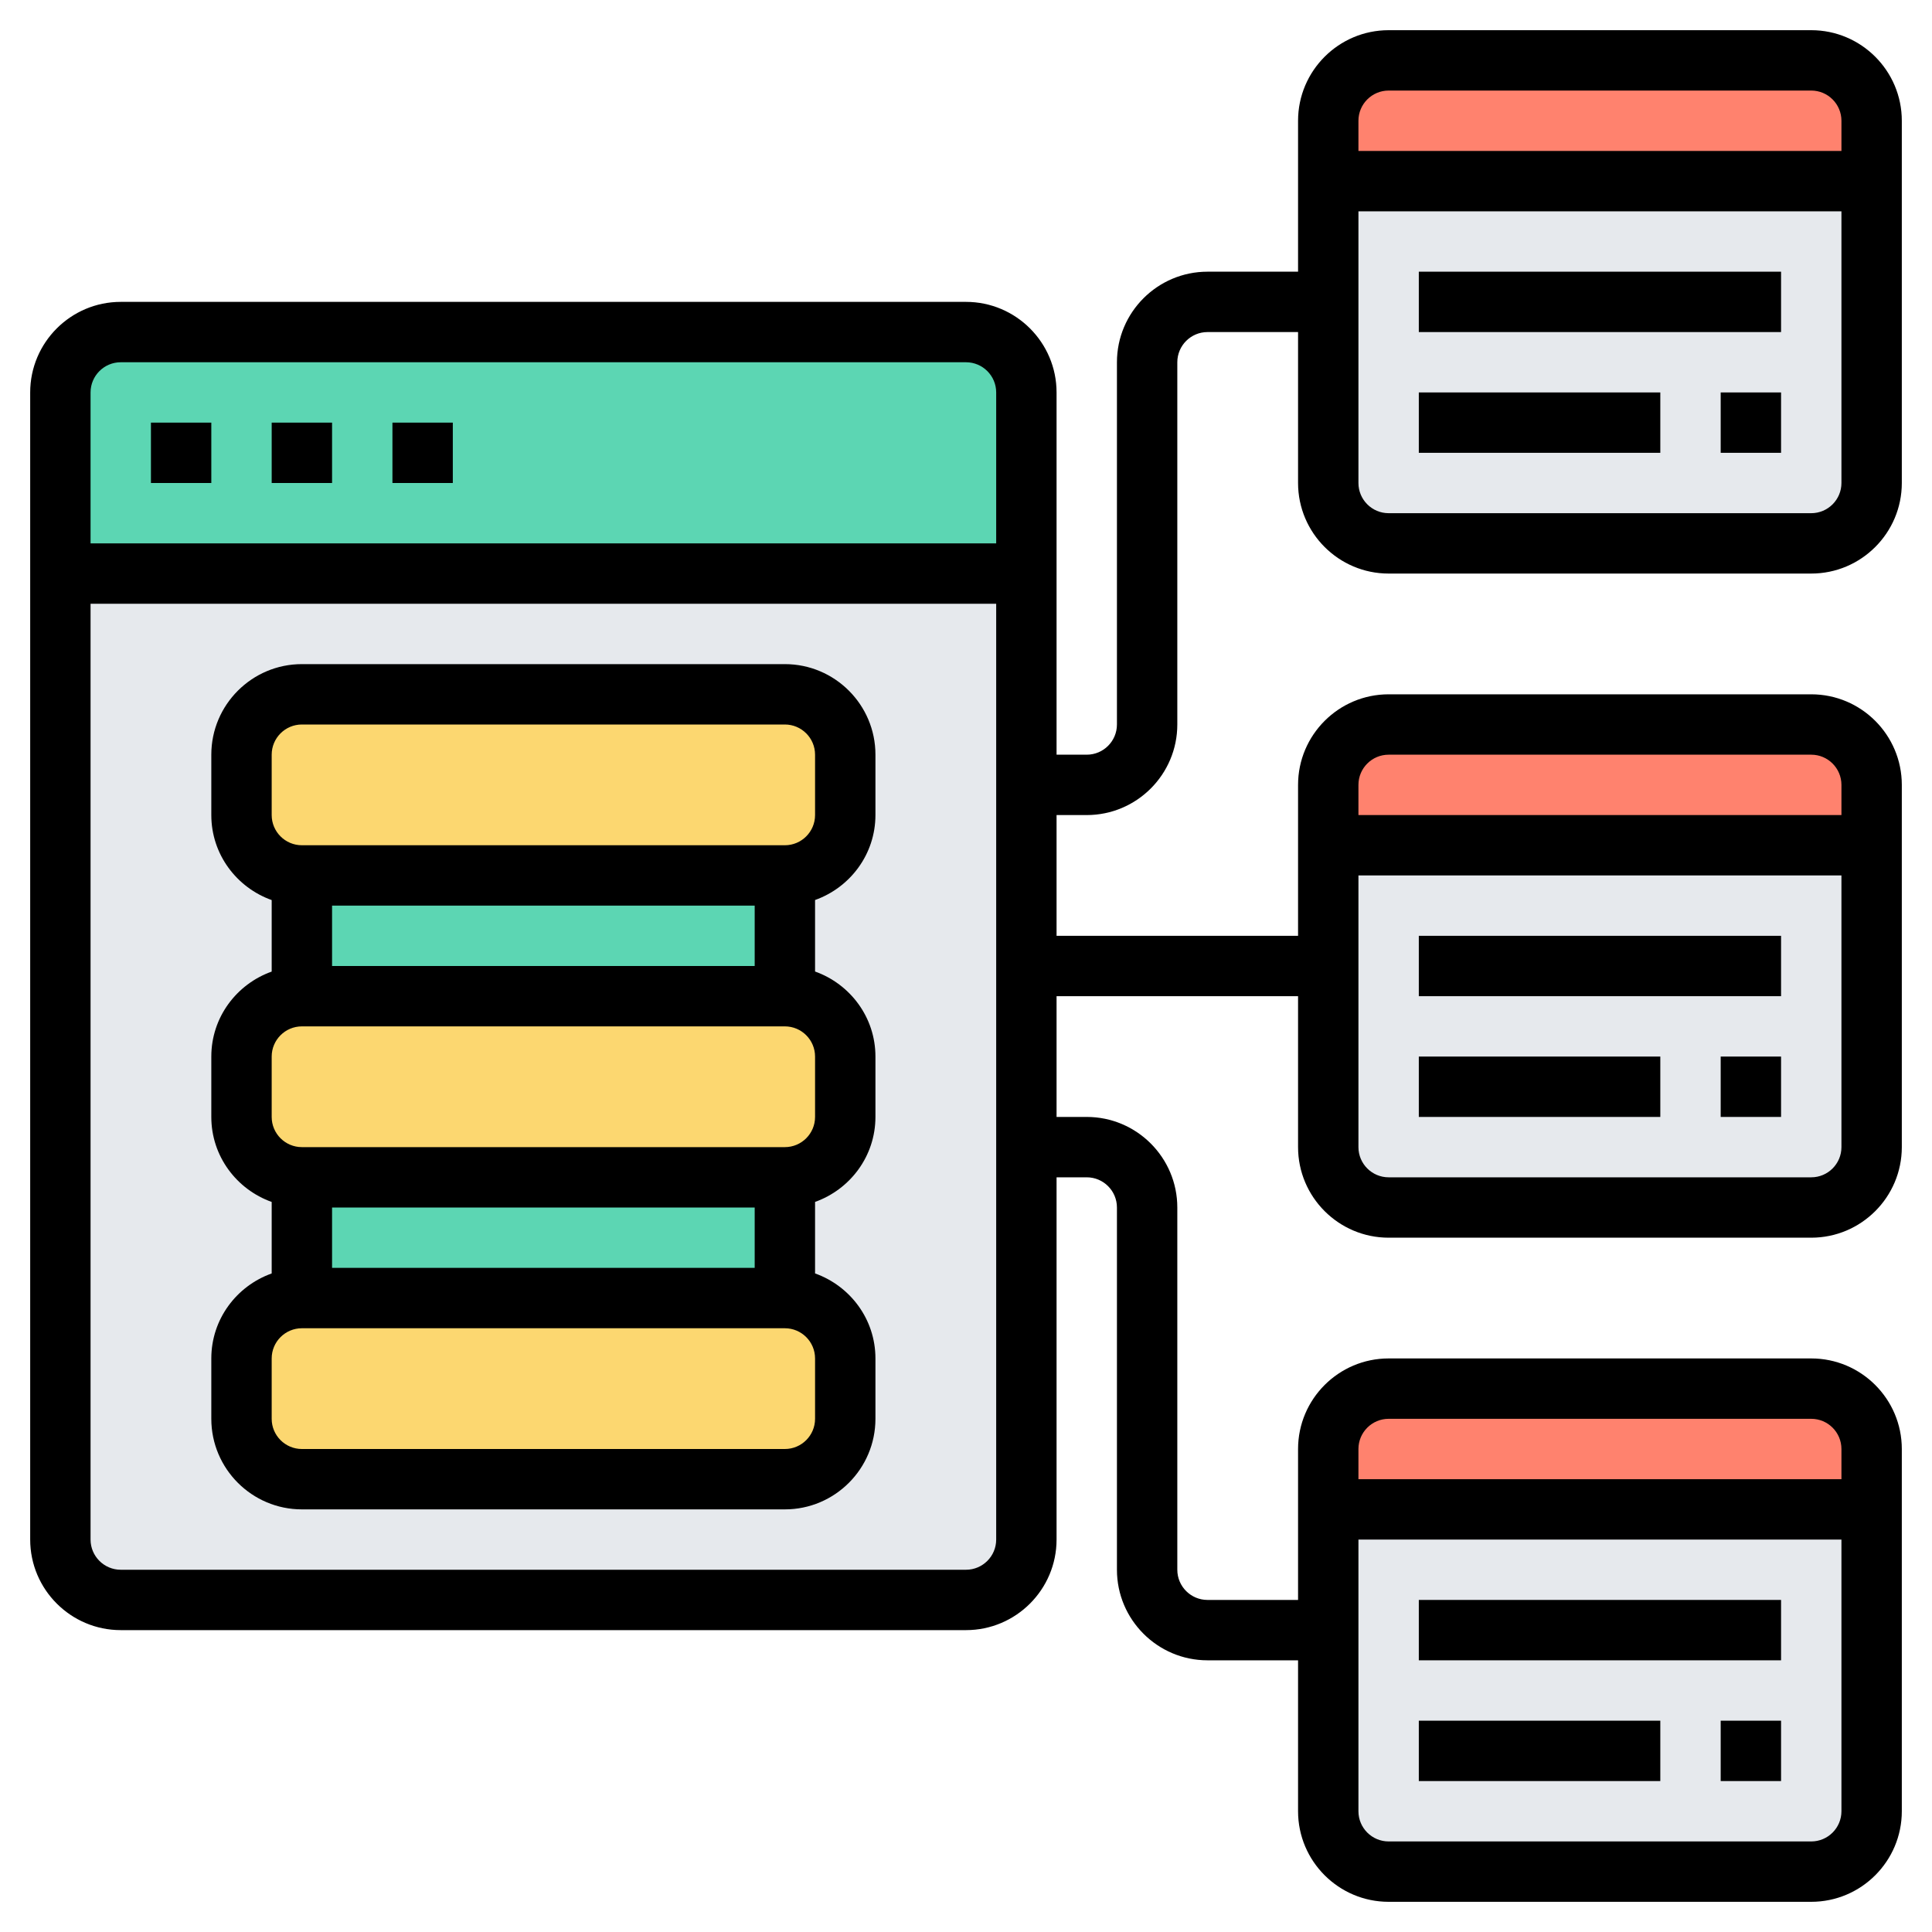 <svg id="Layer_5" enable-background="new 0 0 64 64" height="512" viewBox="0 0 64 64" width="512" xmlns="http://www.w3.org/2000/svg"><g><g><g fill="#e6e9ed"><path d="m44 16v-6-4h18v10c0 1.1-.9 2-2 2h-14c-1.1 0-2-.9-2-2z"/><path d="m44 38v-6-4h18v10c0 1.1-.9 2-2 2h-14c-1.1 0-2-.9-2-2z"/><path d="m44 60v-6-4h18v10c0 1.1-.9 2-2 2h-14c-1.1 0-2-.9-2-2z"/><path d="m34 38v13c0 1.1-.9 2-2 2h-28c-1.1 0-2-.9-2-2v-32h32v7 6z"/></g><path d="m62 48v2h-18v-2c0-1.1.9-2 2-2h14c1.1 0 2 .9 2 2z" fill="#ff826e"/><path d="m62 26v2h-18v-2c0-1.1.9-2 2-2h14c1.1 0 2 .9 2 2z" fill="#ff826e"/><path d="m62 4v2h-18v-2c0-1.1.9-2 2-2h14c1.1 0 2 .9 2 2z" fill="#ff826e"/><path d="m2 19v-6c0-1.1.9-2 2-2h28c1.1 0 2 .9 2 2v6z" fill="#5cd6b3"/><path d="m28 25v2c0 1.1-.9 2-2 2h-16c-1.1 0-2-.9-2-2v-2c0-1.1.9-2 2-2h16c1.1 0 2 .9 2 2z" fill="#fcd770"/><path d="m28 35v2c0 1.1-.9 2-2 2h-16c-1.1 0-2-.9-2-2v-2c0-1.1.9-2 2-2h16c1.1 0 2 .9 2 2z" fill="#fcd770"/><path d="m28 45v2c0 1.1-.9 2-2 2h-16c-1.1 0-2-.9-2-2v-2c0-1.1.9-2 2-2h16c1.1 0 2 .9 2 2z" fill="#fcd770"/><path d="m10 39h16v4h-16z" fill="#5cd6b3"/><path d="m10 29h16v4h-16z" fill="#5cd6b3"/></g><g><path d="m13 14h2v2h-2z"/><path d="m9 14h2v2h-2z"/><path d="m5 14h2v2h-2z"/><path d="m26 22h-16c-1.654 0-3 1.346-3 3v2c0 1.302.839 2.402 2 2.816v2.369c-1.161.413-2 1.513-2 2.815v2c0 1.302.839 2.402 2 2.816v2.369c-1.161.413-2 1.513-2 2.815v2c0 1.654 1.346 3 3 3h16c1.654 0 3-1.346 3-3v-2c0-1.302-.839-2.402-2-2.816v-2.369c1.161-.414 2-1.514 2-2.816v-2c0-1.302-.839-2.402-2-2.816v-2.369c1.161-.414 2-1.514 2-2.816v-2c0-1.652-1.346-2.998-3-2.998zm-15 10v-2h14v2zm0 10v-2h14v2zm16 5c0 .552-.449 1-1 1h-16c-.551 0-1-.448-1-1v-2c0-.552.449-1 1-1h16c.551 0 1 .448 1 1zm0-10c0 .552-.449 1-1 1h-16c-.551 0-1-.448-1-1v-2c0-.552.449-1 1-1h16c.551 0 1 .448 1 1zm0-10c0 .552-.449 1-1 1h-16c-.551 0-1-.448-1-1v-2c0-.552.449-1 1-1h16c.551 0 1 .448 1 1z"/><path d="m46 19h14c1.654 0 3-1.346 3-3v-12c0-1.654-1.346-3-3-3h-14c-1.654 0-3 1.346-3 3v5h-3c-1.654 0-3 1.346-3 3v12c0 .552-.449 1-1 1h-1v-12c0-1.654-1.346-3-3-3h-28c-1.654 0-3 1.346-3 3v38c0 1.654 1.346 3 3 3h28c1.654 0 3-1.346 3-3v-12h1c.551 0 1 .448 1 1v12c0 1.654 1.346 3 3 3h3v5c0 1.654 1.346 3 3 3h14c1.654 0 3-1.346 3-3v-12c0-1.654-1.346-3-3-3h-14c-1.654 0-3 1.346-3 3v5h-3c-.551 0-1-.448-1-1v-12c0-1.654-1.346-3-3-3h-1v-4h8v5c0 1.654 1.346 3 3 3h14c1.654 0 3-1.346 3-3v-12c0-1.654-1.346-3-3-3h-14c-1.654 0-3 1.346-3 3v5h-8v-4h1c1.654 0 3-1.346 3-3v-12c0-.552.449-1 1-1h3v5c0 1.654 1.346 3 3 3zm14 42h-14c-.551 0-1-.448-1-1v-9h16v9c0 .552-.449 1-1 1zm-14-14h14c.551 0 1 .448 1 1v1h-16v-1c0-.552.449-1 1-1zm14-8h-14c-.551 0-1-.448-1-1v-9h16v9c0 .552-.449 1-1 1zm-14-14h14c.551 0 1 .448 1 1v1h-16v-1c0-.552.449-1 1-1zm-42-13h28c.551 0 1 .448 1 1v5h-30v-5c0-.552.449-1 1-1zm28 40h-28c-.551 0-1-.448-1-1v-31h30v31c0 .552-.449 1-1 1zm28-35h-14c-.551 0-1-.448-1-1v-9h16v9c0 .552-.449 1-1 1zm-14-14h14c.551 0 1 .448 1 1v1h-16v-1c0-.552.449-1 1-1z"/><path d="m47 9h12v2h-12z"/><path d="m57 13h2v2h-2z"/><path d="m47 13h8v2h-8z"/><path d="m47 53h12v2h-12z"/><path d="m57 57h2v2h-2z"/><path d="m47 57h8v2h-8z"/><path d="m47 31h12v2h-12z"/><path d="m57 35h2v2h-2z"/><path d="m47 35h8v2h-8z"/></g></g></svg>